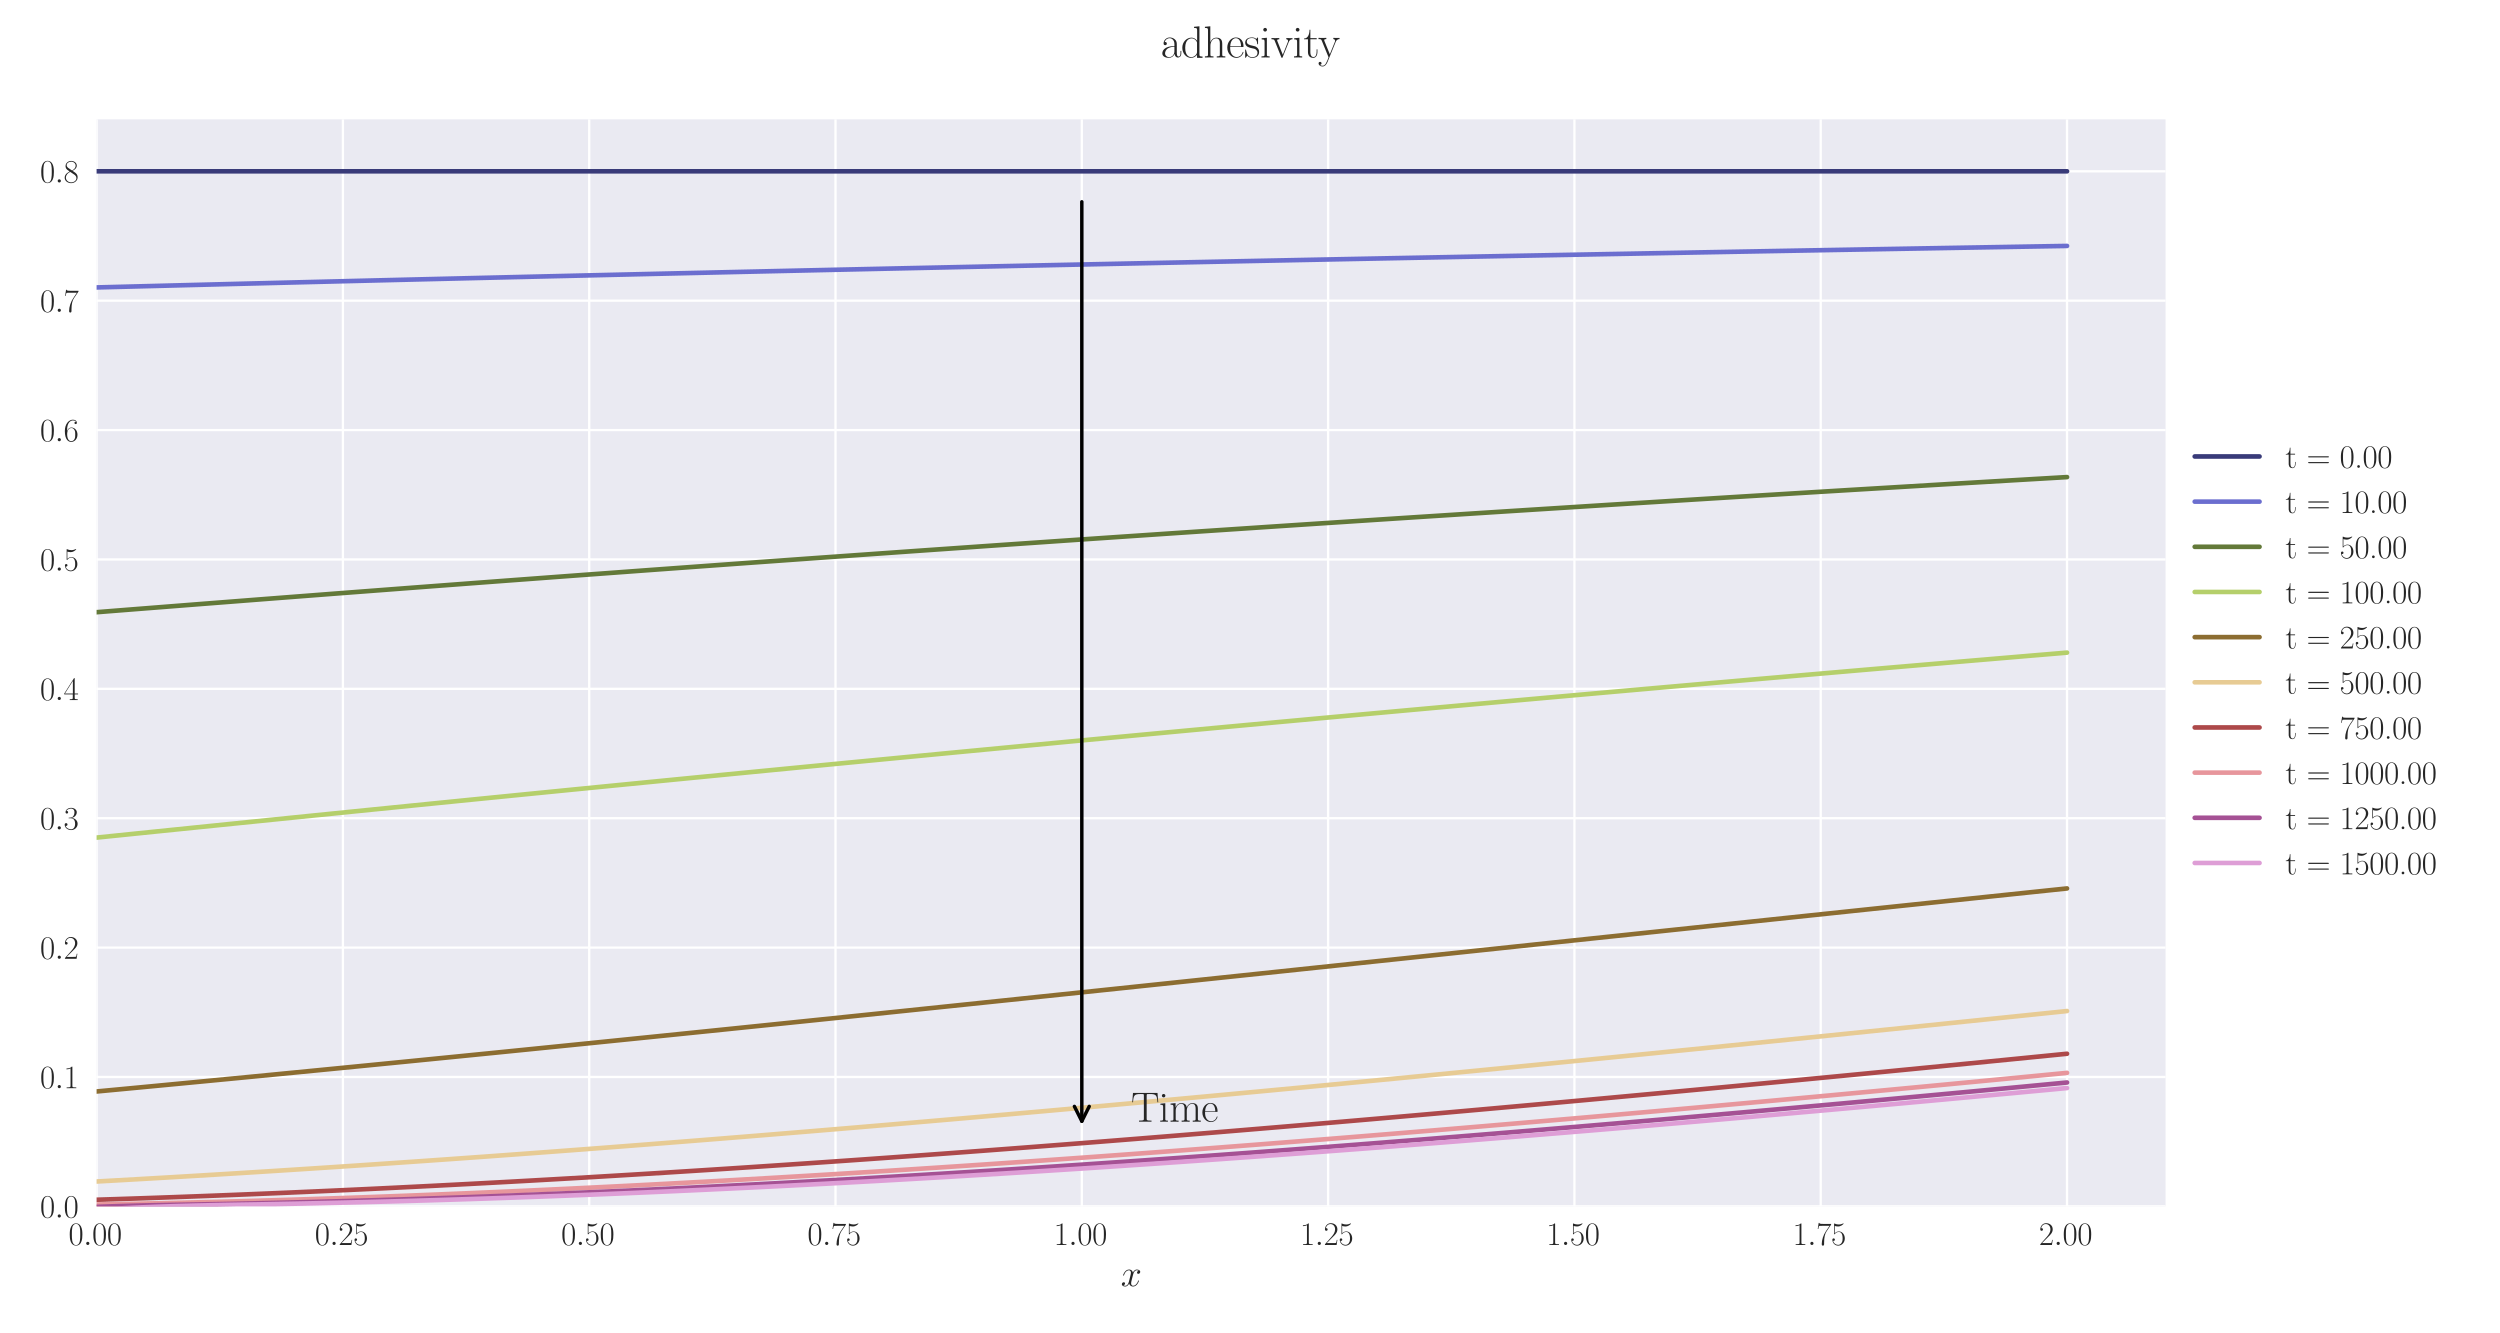 <?xml version="1.0" encoding="utf-8" standalone="no"?>
<!DOCTYPE svg PUBLIC "-//W3C//DTD SVG 1.1//EN"
  "http://www.w3.org/Graphics/SVG/1.1/DTD/svg11.dtd">
<svg xmlns:xlink="http://www.w3.org/1999/xlink" width="1080pt" height="576pt" viewBox="0 0 1080 576" xmlns="http://www.w3.org/2000/svg" version="1.1">
 <defs>
  <style type="text/css">*{stroke-linejoin: round; stroke-linecap: butt}</style>
 </defs>
 <g id="figure_1">
  <g id="patch_1">
   <path d="M 0 576 
L 1080 576 
L 1080 0 
L 0 0 
z
" style="fill: #ffffff"/>
  </g>
  <g id="axes_1">
   <g id="patch_2">
    <path d="M 41.731 521.153 
L 935.518 521.153 
L 935.518 51.564 
L 41.731 51.564 
z
" style="fill: #eaeaf2"/>
   </g>
   <g id="matplotlib.axis_1">
    <g id="xtick_1">
     <g id="line2d_1">
      <path d="M 41.731 521.153 
L 41.731 51.564 
" clip-path="url(#pee7530ca75)" style="fill: none; stroke: #ffffff; stroke-linecap: round"/>
     </g>
     <g id="line2d_2"/>
     <g id="text_1">
      <!-- $\mathdefault{0.00}$ -->
      <g style="fill: #262626" transform="translate(29.591 537.839) scale(0.14 -0.14)">
       <defs>
        <path id="CMR17-30" d="M 2688 2025 
C 2688 2416 2682 3080 2413 3591 
C 2176 4039 1798 4198 1466 4198 
C 1158 4198 768 4058 525 3597 
C 269 3118 243 2524 243 2025 
C 243 1661 250 1106 448 619 
C 723 -39 1216 -128 1466 -128 
C 1760 -128 2208 -7 2470 600 
C 2662 1042 2688 1559 2688 2025 
z
M 1466 -26 
C 1056 -26 813 325 723 812 
C 653 1188 653 1738 653 2096 
C 653 2588 653 2997 736 3387 
C 858 3929 1216 4096 1466 4096 
C 1728 4096 2067 3923 2189 3400 
C 2272 3036 2278 2607 2278 2096 
C 2278 1680 2278 1169 2202 792 
C 2067 95 1690 -26 1466 -26 
z
" transform="scale(0.016)"/>
        <path id="CMMI12-3a" d="M 1178 307 
C 1178 492 1024 619 870 619 
C 685 619 557 466 557 313 
C 557 128 710 0 864 0 
C 1050 0 1178 153 1178 307 
z
" transform="scale(0.016)"/>
       </defs>
       <use xlink:href="#CMR17-30" transform="scale(0.996)"/>
       <use xlink:href="#CMMI12-3a" transform="translate(45.69 0) scale(0.996)"/>
       <use xlink:href="#CMR17-30" transform="translate(72.788 0) scale(0.996)"/>
       <use xlink:href="#CMR17-30" transform="translate(118.478 0) scale(0.996)"/>
      </g>
     </g>
    </g>
    <g id="xtick_2">
     <g id="line2d_3">
      <path d="M 148.134 521.153 
L 148.134 51.564 
" clip-path="url(#pee7530ca75)" style="fill: none; stroke: #ffffff; stroke-linecap: round"/>
     </g>
     <g id="line2d_4"/>
     <g id="text_2">
      <!-- $\mathdefault{0.25}$ -->
      <g style="fill: #262626" transform="translate(135.994 537.839) scale(0.14 -0.14)">
       <defs>
        <path id="CMR17-32" d="M 2669 989 
L 2554 989 
C 2490 536 2438 459 2413 420 
C 2381 369 1920 369 1830 369 
L 602 369 
C 832 619 1280 1072 1824 1597 
C 2214 1967 2669 2402 2669 3035 
C 2669 3790 2067 4224 1395 4224 
C 691 4224 262 3604 262 3030 
C 262 2780 448 2748 525 2748 
C 589 2748 781 2787 781 3010 
C 781 3207 614 3264 525 3264 
C 486 3264 448 3258 422 3245 
C 544 3790 915 4058 1306 4058 
C 1862 4058 2227 3617 2227 3035 
C 2227 2479 1901 2000 1536 1584 
L 262 146 
L 262 0 
L 2515 0 
L 2669 989 
z
" transform="scale(0.016)"/>
        <path id="CMR17-35" d="M 730 3692 
C 794 3666 1056 3584 1325 3584 
C 1920 3584 2246 3911 2432 4100 
C 2432 4157 2432 4192 2394 4192 
C 2387 4192 2374 4192 2323 4163 
C 2099 4058 1837 3973 1517 3973 
C 1325 3973 1037 3999 723 4139 
C 653 4171 640 4171 634 4171 
C 602 4171 595 4164 595 4037 
L 595 2203 
C 595 2089 595 2057 659 2057 
C 691 2057 704 2070 736 2114 
C 941 2401 1222 2522 1542 2522 
C 1766 2522 2246 2382 2246 1289 
C 2246 1085 2246 715 2054 421 
C 1894 159 1645 25 1370 25 
C 947 25 518 320 403 814 
C 429 807 480 795 506 795 
C 589 795 749 840 749 1038 
C 749 1210 627 1280 506 1280 
C 358 1280 262 1190 262 1011 
C 262 454 704 -128 1382 -128 
C 2042 -128 2669 440 2669 1264 
C 2669 2030 2170 2624 1549 2624 
C 1222 2624 947 2503 730 2274 
L 730 3692 
z
" transform="scale(0.016)"/>
       </defs>
       <use xlink:href="#CMR17-30" transform="scale(0.996)"/>
       <use xlink:href="#CMMI12-3a" transform="translate(45.69 0) scale(0.996)"/>
       <use xlink:href="#CMR17-32" transform="translate(72.788 0) scale(0.996)"/>
       <use xlink:href="#CMR17-35" transform="translate(118.478 0) scale(0.996)"/>
      </g>
     </g>
    </g>
    <g id="xtick_3">
     <g id="line2d_5">
      <path d="M 254.537 521.153 
L 254.537 51.564 
" clip-path="url(#pee7530ca75)" style="fill: none; stroke: #ffffff; stroke-linecap: round"/>
     </g>
     <g id="line2d_6"/>
     <g id="text_3">
      <!-- $\mathdefault{0.50}$ -->
      <g style="fill: #262626" transform="translate(242.397 537.839) scale(0.14 -0.14)">
       <use xlink:href="#CMR17-30" transform="scale(0.996)"/>
       <use xlink:href="#CMMI12-3a" transform="translate(45.69 0) scale(0.996)"/>
       <use xlink:href="#CMR17-35" transform="translate(72.788 0) scale(0.996)"/>
       <use xlink:href="#CMR17-30" transform="translate(118.478 0) scale(0.996)"/>
      </g>
     </g>
    </g>
    <g id="xtick_4">
     <g id="line2d_7">
      <path d="M 360.94 521.153 
L 360.94 51.564 
" clip-path="url(#pee7530ca75)" style="fill: none; stroke: #ffffff; stroke-linecap: round"/>
     </g>
     <g id="line2d_8"/>
     <g id="text_4">
      <!-- $\mathdefault{0.75}$ -->
      <g style="fill: #262626" transform="translate(348.801 537.839) scale(0.14 -0.14)">
       <defs>
        <path id="CMR17-37" d="M 2886 3941 
L 2886 4081 
L 1382 4081 
C 634 4081 621 4165 595 4288 
L 480 4288 
L 294 3094 
L 410 3094 
C 429 3215 474 3540 550 3661 
C 589 3712 1062 3712 1171 3712 
L 2579 3712 
L 1869 2661 
C 1395 1954 1069 999 1069 165 
C 1069 89 1069 -128 1299 -128 
C 1530 -128 1530 89 1530 171 
L 1530 465 
C 1530 1508 1709 2196 2003 2636 
L 2886 3941 
z
" transform="scale(0.016)"/>
       </defs>
       <use xlink:href="#CMR17-30" transform="scale(0.996)"/>
       <use xlink:href="#CMMI12-3a" transform="translate(45.69 0) scale(0.996)"/>
       <use xlink:href="#CMR17-37" transform="translate(72.788 0) scale(0.996)"/>
       <use xlink:href="#CMR17-35" transform="translate(118.478 0) scale(0.996)"/>
      </g>
     </g>
    </g>
    <g id="xtick_5">
     <g id="line2d_9">
      <path d="M 467.343 521.153 
L 467.343 51.564 
" clip-path="url(#pee7530ca75)" style="fill: none; stroke: #ffffff; stroke-linecap: round"/>
     </g>
     <g id="line2d_10"/>
     <g id="text_5">
      <!-- $\mathdefault{1.00}$ -->
      <g style="fill: #262626" transform="translate(455.204 537.839) scale(0.14 -0.14)">
       <defs>
        <path id="CMR17-31" d="M 1702 4058 
C 1702 4192 1696 4192 1606 4192 
C 1357 3916 979 3827 621 3827 
C 602 3827 570 3827 563 3808 
C 557 3795 557 3782 557 3648 
C 755 3648 1088 3686 1344 3839 
L 1344 461 
C 1344 236 1331 160 781 160 
L 589 160 
L 589 0 
C 896 0 1216 0 1523 0 
C 1830 0 2150 0 2458 0 
L 2458 160 
L 2266 160 
C 1715 160 1702 230 1702 458 
L 1702 4058 
z
" transform="scale(0.016)"/>
       </defs>
       <use xlink:href="#CMR17-31" transform="scale(0.996)"/>
       <use xlink:href="#CMMI12-3a" transform="translate(45.69 0) scale(0.996)"/>
       <use xlink:href="#CMR17-30" transform="translate(72.788 0) scale(0.996)"/>
       <use xlink:href="#CMR17-30" transform="translate(118.478 0) scale(0.996)"/>
      </g>
     </g>
    </g>
    <g id="xtick_6">
     <g id="line2d_11">
      <path d="M 573.747 521.153 
L 573.747 51.564 
" clip-path="url(#pee7530ca75)" style="fill: none; stroke: #ffffff; stroke-linecap: round"/>
     </g>
     <g id="line2d_12"/>
     <g id="text_6">
      <!-- $\mathdefault{1.25}$ -->
      <g style="fill: #262626" transform="translate(561.607 537.839) scale(0.14 -0.14)">
       <use xlink:href="#CMR17-31" transform="scale(0.996)"/>
       <use xlink:href="#CMMI12-3a" transform="translate(45.69 0) scale(0.996)"/>
       <use xlink:href="#CMR17-32" transform="translate(72.788 0) scale(0.996)"/>
       <use xlink:href="#CMR17-35" transform="translate(118.478 0) scale(0.996)"/>
      </g>
     </g>
    </g>
    <g id="xtick_7">
     <g id="line2d_13">
      <path d="M 680.15 521.153 
L 680.15 51.564 
" clip-path="url(#pee7530ca75)" style="fill: none; stroke: #ffffff; stroke-linecap: round"/>
     </g>
     <g id="line2d_14"/>
     <g id="text_7">
      <!-- $\mathdefault{1.50}$ -->
      <g style="fill: #262626" transform="translate(668.01 537.839) scale(0.14 -0.14)">
       <use xlink:href="#CMR17-31" transform="scale(0.996)"/>
       <use xlink:href="#CMMI12-3a" transform="translate(45.69 0) scale(0.996)"/>
       <use xlink:href="#CMR17-35" transform="translate(72.788 0) scale(0.996)"/>
       <use xlink:href="#CMR17-30" transform="translate(118.478 0) scale(0.996)"/>
      </g>
     </g>
    </g>
    <g id="xtick_8">
     <g id="line2d_15">
      <path d="M 786.553 521.153 
L 786.553 51.564 
" clip-path="url(#pee7530ca75)" style="fill: none; stroke: #ffffff; stroke-linecap: round"/>
     </g>
     <g id="line2d_16"/>
     <g id="text_8">
      <!-- $\mathdefault{1.75}$ -->
      <g style="fill: #262626" transform="translate(774.414 537.839) scale(0.14 -0.14)">
       <use xlink:href="#CMR17-31" transform="scale(0.996)"/>
       <use xlink:href="#CMMI12-3a" transform="translate(45.69 0) scale(0.996)"/>
       <use xlink:href="#CMR17-37" transform="translate(72.788 0) scale(0.996)"/>
       <use xlink:href="#CMR17-35" transform="translate(118.478 0) scale(0.996)"/>
      </g>
     </g>
    </g>
    <g id="xtick_9">
     <g id="line2d_17">
      <path d="M 892.956 521.153 
L 892.956 51.564 
" clip-path="url(#pee7530ca75)" style="fill: none; stroke: #ffffff; stroke-linecap: round"/>
     </g>
     <g id="line2d_18"/>
     <g id="text_9">
      <!-- $\mathdefault{2.00}$ -->
      <g style="fill: #262626" transform="translate(880.817 537.839) scale(0.14 -0.14)">
       <use xlink:href="#CMR17-32" transform="scale(0.996)"/>
       <use xlink:href="#CMMI12-3a" transform="translate(45.69 0) scale(0.996)"/>
       <use xlink:href="#CMR17-30" transform="translate(72.788 0) scale(0.996)"/>
       <use xlink:href="#CMR17-30" transform="translate(118.478 0) scale(0.996)"/>
      </g>
     </g>
    </g>
    <g id="text_10">
     <!-- $x$ -->
     <g style="fill: #262626" transform="translate(484.189 555.621) scale(0.16 -0.16)">
      <defs>
       <path id="CMMI12-78" d="M 3034 2606 
C 2829 2567 2752 2414 2752 2293 
C 2752 2139 2874 2088 2963 2088 
C 3155 2088 3290 2254 3290 2427 
C 3290 2695 2982 2816 2714 2816 
C 2323 2816 2106 2433 2048 2312 
C 1901 2816 1504 2816 1389 2816 
C 736 2816 390 1980 390 1839 
C 390 1814 416 1782 461 1782 
C 512 1782 525 1820 538 1846 
C 755 2555 1184 2689 1370 2689 
C 1658 2689 1715 2420 1715 2267 
C 1715 2127 1677 1980 1600 1673 
L 1382 798 
C 1286 415 1101 64 762 64 
C 730 64 570 64 435 147 
C 666 192 717 383 717 460 
C 717 588 621 664 499 664 
C 346 664 179 530 179 326 
C 179 57 480 -64 755 -64 
C 1062 -64 1280 179 1414 441 
C 1517 64 1837 -64 2074 -64 
C 2726 -64 3072 773 3072 913 
C 3072 945 3046 971 3008 971 
C 2950 971 2944 939 2925 888 
C 2752 326 2381 64 2093 64 
C 1869 64 1747 230 1747 492 
C 1747 632 1773 734 1875 1156 
L 2099 2024 
C 2195 2408 2413 2689 2707 2689 
C 2720 2689 2899 2689 3034 2606 
z
" transform="scale(0.016)"/>
      </defs>
      <use xlink:href="#CMMI12-78" transform="scale(0.996)"/>
     </g>
    </g>
   </g>
   <g id="matplotlib.axis_2">
    <g id="ytick_1">
     <g id="line2d_19">
      <path d="M 41.731 521.153 
L 935.518 521.153 
" clip-path="url(#pee7530ca75)" style="fill: none; stroke: #ffffff; stroke-linecap: round"/>
     </g>
     <g id="line2d_20"/>
     <g id="text_11">
      <!-- $\mathdefault{0.0}$ -->
      <g style="fill: #262626" transform="translate(17.28 525.996) scale(0.14 -0.14)">
       <use xlink:href="#CMR17-30" transform="scale(0.996)"/>
       <use xlink:href="#CMMI12-3a" transform="translate(45.69 0) scale(0.996)"/>
       <use xlink:href="#CMR17-30" transform="translate(72.788 0) scale(0.996)"/>
      </g>
     </g>
    </g>
    <g id="ytick_2">
     <g id="line2d_21">
      <path d="M 41.731 465.258 
L 935.518 465.258 
" clip-path="url(#pee7530ca75)" style="fill: none; stroke: #ffffff; stroke-linecap: round"/>
     </g>
     <g id="line2d_22"/>
     <g id="text_12">
      <!-- $\mathdefault{0.1}$ -->
      <g style="fill: #262626" transform="translate(17.28 470.101) scale(0.14 -0.14)">
       <use xlink:href="#CMR17-30" transform="scale(0.996)"/>
       <use xlink:href="#CMMI12-3a" transform="translate(45.69 0) scale(0.996)"/>
       <use xlink:href="#CMR17-31" transform="translate(72.788 0) scale(0.996)"/>
      </g>
     </g>
    </g>
    <g id="ytick_3">
     <g id="line2d_23">
      <path d="M 41.731 409.364 
L 935.518 409.364 
" clip-path="url(#pee7530ca75)" style="fill: none; stroke: #ffffff; stroke-linecap: round"/>
     </g>
     <g id="line2d_24"/>
     <g id="text_13">
      <!-- $\mathdefault{0.2}$ -->
      <g style="fill: #262626" transform="translate(17.28 414.207) scale(0.14 -0.14)">
       <use xlink:href="#CMR17-30" transform="scale(0.996)"/>
       <use xlink:href="#CMMI12-3a" transform="translate(45.69 0) scale(0.996)"/>
       <use xlink:href="#CMR17-32" transform="translate(72.788 0) scale(0.996)"/>
      </g>
     </g>
    </g>
    <g id="ytick_4">
     <g id="line2d_25">
      <path d="M 41.731 353.469 
L 935.518 353.469 
" clip-path="url(#pee7530ca75)" style="fill: none; stroke: #ffffff; stroke-linecap: round"/>
     </g>
     <g id="line2d_26"/>
     <g id="text_14">
      <!-- $\mathdefault{0.3}$ -->
      <g style="fill: #262626" transform="translate(17.28 358.312) scale(0.14 -0.14)">
       <defs>
        <path id="CMR17-33" d="M 1414 2157 
C 1984 2157 2234 1662 2234 1090 
C 2234 320 1824 25 1453 25 
C 1114 25 563 194 390 693 
C 422 680 454 680 486 680 
C 640 680 755 782 755 948 
C 755 1133 614 1216 486 1216 
C 378 1216 211 1165 211 926 
C 211 335 787 -128 1466 -128 
C 2176 -128 2720 430 2720 1085 
C 2720 1707 2208 2157 1600 2227 
C 2086 2328 2554 2756 2554 3329 
C 2554 3820 2048 4179 1472 4179 
C 890 4179 378 3829 378 3329 
C 378 3110 544 3072 627 3072 
C 762 3072 877 3155 877 3321 
C 877 3486 762 3569 627 3569 
C 602 3569 570 3569 544 3557 
C 730 3959 1235 4032 1459 4032 
C 1683 4032 2106 3925 2106 3320 
C 2106 3143 2080 2828 1862 2550 
C 1670 2304 1453 2304 1242 2284 
C 1210 2284 1062 2269 1037 2269 
C 992 2263 966 2257 966 2208 
C 966 2163 973 2157 1101 2157 
L 1414 2157 
z
" transform="scale(0.016)"/>
       </defs>
       <use xlink:href="#CMR17-30" transform="scale(0.996)"/>
       <use xlink:href="#CMMI12-3a" transform="translate(45.69 0) scale(0.996)"/>
       <use xlink:href="#CMR17-33" transform="translate(72.788 0) scale(0.996)"/>
      </g>
     </g>
    </g>
    <g id="ytick_5">
     <g id="line2d_27">
      <path d="M 41.731 297.575 
L 935.518 297.575 
" clip-path="url(#pee7530ca75)" style="fill: none; stroke: #ffffff; stroke-linecap: round"/>
     </g>
     <g id="line2d_28"/>
     <g id="text_15">
      <!-- $\mathdefault{0.4}$ -->
      <g style="fill: #262626" transform="translate(17.28 302.418) scale(0.14 -0.14)">
       <defs>
        <path id="CMR17-34" d="M 2150 4122 
C 2150 4256 2144 4256 2029 4256 
L 128 1254 
L 128 1088 
L 1779 1088 
L 1779 457 
C 1779 224 1766 160 1318 160 
L 1197 160 
L 1197 0 
C 1402 0 1747 0 1965 0 
C 2182 0 2528 0 2733 0 
L 2733 160 
L 2611 160 
C 2163 160 2150 224 2150 457 
L 2150 1088 
L 2803 1088 
L 2803 1254 
L 2150 1254 
L 2150 4122 
z
M 1798 3703 
L 1798 1254 
L 256 1254 
L 1798 3703 
z
" transform="scale(0.016)"/>
       </defs>
       <use xlink:href="#CMR17-30" transform="scale(0.996)"/>
       <use xlink:href="#CMMI12-3a" transform="translate(45.69 0) scale(0.996)"/>
       <use xlink:href="#CMR17-34" transform="translate(72.788 0) scale(0.996)"/>
      </g>
     </g>
    </g>
    <g id="ytick_6">
     <g id="line2d_29">
      <path d="M 41.731 241.68 
L 935.518 241.68 
" clip-path="url(#pee7530ca75)" style="fill: none; stroke: #ffffff; stroke-linecap: round"/>
     </g>
     <g id="line2d_30"/>
     <g id="text_16">
      <!-- $\mathdefault{0.5}$ -->
      <g style="fill: #262626" transform="translate(17.28 246.523) scale(0.14 -0.14)">
       <use xlink:href="#CMR17-30" transform="scale(0.996)"/>
       <use xlink:href="#CMMI12-3a" transform="translate(45.69 0) scale(0.996)"/>
       <use xlink:href="#CMR17-35" transform="translate(72.788 0) scale(0.996)"/>
      </g>
     </g>
    </g>
    <g id="ytick_7">
     <g id="line2d_31">
      <path d="M 41.731 185.786 
L 935.518 185.786 
" clip-path="url(#pee7530ca75)" style="fill: none; stroke: #ffffff; stroke-linecap: round"/>
     </g>
     <g id="line2d_32"/>
     <g id="text_17">
      <!-- $\mathdefault{0.6}$ -->
      <g style="fill: #262626" transform="translate(17.28 190.629) scale(0.14 -0.14)">
       <defs>
        <path id="CMR17-36" d="M 678 2176 
C 678 3690 1395 4032 1811 4032 
C 1946 4032 2272 4009 2400 3776 
C 2298 3776 2106 3776 2106 3553 
C 2106 3381 2246 3323 2336 3323 
C 2394 3323 2566 3348 2566 3560 
C 2566 3954 2246 4179 1805 4179 
C 1043 4179 243 3390 243 1984 
C 243 253 966 -128 1478 -128 
C 2099 -128 2688 427 2688 1283 
C 2688 2081 2170 2662 1517 2662 
C 1126 2662 838 2407 678 1960 
L 678 2176 
z
M 1478 25 
C 691 25 691 1200 691 1436 
C 691 1896 909 2560 1504 2560 
C 1613 2560 1926 2560 2138 2120 
C 2253 1870 2253 1609 2253 1289 
C 2253 944 2253 690 2118 434 
C 1978 171 1773 25 1478 25 
z
" transform="scale(0.016)"/>
       </defs>
       <use xlink:href="#CMR17-30" transform="scale(0.996)"/>
       <use xlink:href="#CMMI12-3a" transform="translate(45.69 0) scale(0.996)"/>
       <use xlink:href="#CMR17-36" transform="translate(72.788 0) scale(0.996)"/>
      </g>
     </g>
    </g>
    <g id="ytick_8">
     <g id="line2d_33">
      <path d="M 41.731 129.891 
L 935.518 129.891 
" clip-path="url(#pee7530ca75)" style="fill: none; stroke: #ffffff; stroke-linecap: round"/>
     </g>
     <g id="line2d_34"/>
     <g id="text_18">
      <!-- $\mathdefault{0.7}$ -->
      <g style="fill: #262626" transform="translate(17.28 134.734) scale(0.14 -0.14)">
       <use xlink:href="#CMR17-30" transform="scale(0.996)"/>
       <use xlink:href="#CMMI12-3a" transform="translate(45.69 0) scale(0.996)"/>
       <use xlink:href="#CMR17-37" transform="translate(72.788 0) scale(0.996)"/>
      </g>
     </g>
    </g>
    <g id="ytick_9">
     <g id="line2d_35">
      <path d="M 41.731 73.997 
L 935.518 73.997 
" clip-path="url(#pee7530ca75)" style="fill: none; stroke: #ffffff; stroke-linecap: round"/>
     </g>
     <g id="line2d_36"/>
     <g id="text_19">
      <!-- $\mathdefault{0.8}$ -->
      <g style="fill: #262626" transform="translate(17.28 78.839) scale(0.14 -0.14)">
       <defs>
        <path id="CMR17-38" d="M 1741 2264 
C 2144 2467 2554 2773 2554 3263 
C 2554 3841 1990 4179 1472 4179 
C 890 4179 378 3759 378 3180 
C 378 3021 416 2747 666 2505 
C 730 2442 998 2251 1171 2130 
C 883 1983 211 1634 211 934 
C 211 279 838 -128 1459 -128 
C 2144 -128 2720 362 2720 1010 
C 2720 1590 2330 1857 2074 2029 
L 1741 2264 
z
M 902 2822 
C 851 2854 595 3051 595 3351 
C 595 3739 998 4032 1459 4032 
C 1965 4032 2336 3676 2336 3262 
C 2336 2669 1670 2331 1638 2331 
C 1632 2331 1626 2331 1574 2370 
L 902 2822 
z
M 2080 1519 
C 2176 1449 2483 1240 2483 851 
C 2483 381 2010 25 1472 25 
C 890 25 448 438 448 940 
C 448 1443 838 1862 1280 2060 
L 2080 1519 
z
" transform="scale(0.016)"/>
       </defs>
       <use xlink:href="#CMR17-30" transform="scale(0.996)"/>
       <use xlink:href="#CMMI12-3a" transform="translate(45.69 0) scale(0.996)"/>
       <use xlink:href="#CMR17-38" transform="translate(72.788 0) scale(0.996)"/>
      </g>
     </g>
    </g>
   </g>
   <g id="line2d_37">
    <path d="M 41.731 73.997 
L 50.243 73.997 
L 58.755 73.997 
L 67.267 73.997 
L 75.78 73.997 
L 84.292 73.997 
L 92.804 73.997 
L 101.316 73.997 
L 109.829 73.997 
L 118.341 73.997 
L 126.853 73.997 
L 135.365 73.997 
L 143.878 73.997 
L 152.39 73.997 
L 160.902 73.997 
L 169.414 73.997 
L 177.927 73.997 
L 186.439 73.997 
L 194.951 73.997 
L 203.463 73.997 
L 211.976 73.997 
L 220.488 73.997 
L 229 73.997 
L 237.513 73.997 
L 246.025 73.997 
L 254.537 73.997 
L 263.049 73.997 
L 271.562 73.997 
L 280.074 73.997 
L 288.586 73.997 
L 297.098 73.997 
L 305.611 73.997 
L 314.123 73.997 
L 322.635 73.997 
L 331.147 73.997 
L 339.66 73.997 
L 348.172 73.997 
L 356.684 73.997 
L 365.196 73.997 
L 373.709 73.997 
L 382.221 73.997 
L 390.733 73.997 
L 399.245 73.997 
L 407.758 73.997 
L 416.27 73.997 
L 424.782 73.997 
L 433.294 73.997 
L 441.807 73.997 
L 450.319 73.997 
L 458.831 73.997 
L 467.343 73.997 
L 475.856 73.997 
L 484.368 73.997 
L 492.88 73.997 
L 501.393 73.997 
L 509.905 73.997 
L 518.417 73.997 
L 526.929 73.997 
L 535.442 73.997 
L 543.954 73.997 
L 552.466 73.997 
L 560.978 73.997 
L 569.491 73.997 
L 578.003 73.997 
L 586.515 73.997 
L 595.027 73.997 
L 603.54 73.997 
L 612.052 73.997 
L 620.564 73.997 
L 629.076 73.997 
L 637.589 73.997 
L 646.101 73.997 
L 654.613 73.997 
L 663.125 73.997 
L 671.638 73.997 
L 680.15 73.997 
L 688.662 73.997 
L 697.174 73.997 
L 705.687 73.997 
L 714.199 73.997 
L 722.711 73.997 
L 731.223 73.997 
L 739.736 73.997 
L 748.248 73.997 
L 756.76 73.997 
L 765.273 73.997 
L 773.785 73.997 
L 782.297 73.997 
L 790.809 73.997 
L 799.322 73.997 
L 807.834 73.997 
L 816.346 73.997 
L 824.858 73.997 
L 833.371 73.997 
L 841.883 73.997 
L 850.395 73.997 
L 858.907 73.997 
L 867.42 73.997 
L 875.932 73.997 
L 884.444 73.997 
L 892.956 73.997 
" clip-path="url(#pee7530ca75)" style="fill: none; stroke: #393b79; stroke-width: 2; stroke-linecap: round"/>
   </g>
   <g id="line2d_38">
    <path d="M 41.731 124.172 
L 50.243 123.955 
L 58.755 123.738 
L 67.267 123.521 
L 75.78 123.303 
L 84.292 123.086 
L 92.804 122.87 
L 101.316 122.655 
L 109.829 122.441 
L 118.341 122.228 
L 126.853 122.016 
L 135.365 121.805 
L 143.878 121.596 
L 152.39 121.387 
L 160.902 121.179 
L 169.414 120.973 
L 177.927 120.767 
L 186.439 120.563 
L 194.951 120.359 
L 203.463 120.157 
L 211.976 119.955 
L 220.488 119.754 
L 229 119.555 
L 237.513 119.356 
L 246.025 119.159 
L 254.537 118.961 
L 263.049 118.762 
L 271.562 118.564 
L 280.074 118.367 
L 288.586 118.171 
L 297.098 117.976 
L 305.611 117.782 
L 314.123 117.589 
L 322.635 117.396 
L 331.147 117.205 
L 339.66 117.015 
L 348.172 116.825 
L 356.684 116.637 
L 365.196 116.449 
L 373.709 116.262 
L 382.221 116.077 
L 390.733 115.892 
L 399.245 115.708 
L 407.758 115.525 
L 416.27 115.343 
L 424.782 115.162 
L 433.294 114.981 
L 441.807 114.802 
L 450.319 114.623 
L 458.831 114.445 
L 467.343 114.267 
L 475.856 114.088 
L 484.368 113.91 
L 492.88 113.733 
L 501.393 113.556 
L 509.905 113.381 
L 518.417 113.206 
L 526.929 113.032 
L 535.442 112.859 
L 543.954 112.687 
L 552.466 112.515 
L 560.978 112.345 
L 569.491 112.175 
L 578.003 112.006 
L 586.515 111.838 
L 595.027 111.671 
L 603.54 111.505 
L 612.052 111.339 
L 620.564 111.174 
L 629.076 111.01 
L 637.589 110.847 
L 646.101 110.685 
L 654.613 110.523 
L 663.125 110.362 
L 671.638 110.202 
L 680.15 110.043 
L 688.662 109.884 
L 697.174 109.727 
L 705.687 109.569 
L 714.199 109.41 
L 722.711 109.252 
L 731.223 109.094 
L 739.736 108.938 
L 748.248 108.782 
L 756.76 108.627 
L 765.273 108.472 
L 773.785 108.319 
L 782.297 108.166 
L 790.809 108.014 
L 799.322 107.862 
L 807.834 107.711 
L 816.346 107.561 
L 824.858 107.412 
L 833.371 107.264 
L 841.883 107.116 
L 850.395 106.969 
L 858.907 106.822 
L 867.42 106.677 
L 875.932 106.532 
L 884.444 106.387 
L 892.956 106.244 
" clip-path="url(#pee7530ca75)" style="fill: none; stroke: #6b6ecf; stroke-width: 2; stroke-linecap: round"/>
   </g>
   <g id="line2d_39">
    <path d="M 41.731 264.475 
L 50.243 263.799 
L 58.755 263.126 
L 67.267 262.459 
L 75.78 261.788 
L 84.292 261.12 
L 92.804 260.457 
L 101.316 259.795 
L 109.829 259.131 
L 118.341 258.472 
L 126.853 257.817 
L 135.365 257.161 
L 143.878 256.505 
L 152.39 255.854 
L 160.902 255.207 
L 169.414 254.557 
L 177.927 253.909 
L 186.439 253.266 
L 194.951 252.627 
L 203.463 251.984 
L 211.976 251.344 
L 220.488 250.708 
L 229 250.076 
L 237.513 249.44 
L 246.025 248.808 
L 254.537 248.179 
L 263.049 247.555 
L 271.562 246.927 
L 280.074 246.301 
L 288.586 245.68 
L 297.098 245.062 
L 305.611 244.443 
L 314.123 243.825 
L 322.635 243.21 
L 331.147 242.6 
L 339.66 241.99 
L 348.172 241.378 
L 356.684 240.77 
L 365.196 240.166 
L 373.709 239.566 
L 382.221 238.961 
L 390.733 238.36 
L 399.245 237.762 
L 407.758 237.168 
L 416.27 236.574 
L 424.782 235.979 
L 433.294 235.387 
L 441.807 234.8 
L 450.319 234.215 
L 458.831 233.628 
L 467.343 233.043 
L 475.856 232.461 
L 484.368 231.882 
L 492.88 231.307 
L 501.393 230.728 
L 509.905 230.152 
L 518.417 229.579 
L 526.929 229.01 
L 535.442 228.444 
L 543.954 227.873 
L 552.466 227.306 
L 560.978 226.742 
L 569.491 226.181 
L 578.003 225.624 
L 586.515 225.063 
L 595.027 224.505 
L 603.54 223.949 
L 612.052 223.397 
L 620.564 222.848 
L 629.076 222.298 
L 637.589 221.748 
L 646.101 221.2 
L 654.613 220.656 
L 663.125 220.116 
L 671.638 219.577 
L 680.15 219.035 
L 688.662 218.495 
L 697.174 217.959 
L 705.687 217.426 
L 714.199 216.897 
L 722.711 216.366 
L 731.223 215.834 
L 739.736 215.306 
L 748.248 214.78 
L 756.76 214.258 
L 765.273 213.739 
L 773.785 213.218 
L 782.297 212.697 
L 790.809 212.179 
L 799.322 211.663 
L 807.834 211.151 
L 816.346 210.642 
L 824.858 210.131 
L 833.371 209.62 
L 841.883 209.112 
L 850.395 208.606 
L 858.907 208.104 
L 867.42 207.604 
L 875.932 207.105 
L 884.444 206.604 
L 892.956 206.105 
" clip-path="url(#pee7530ca75)" style="fill: none; stroke: #637939; stroke-width: 2; stroke-linecap: round"/>
   </g>
   <g id="line2d_40">
    <path d="M 41.731 361.844 
L 50.243 360.972 
L 58.755 360.099 
L 67.267 359.228 
L 75.78 358.359 
L 84.292 357.492 
L 92.804 356.624 
L 101.316 355.758 
L 109.829 354.894 
L 118.341 354.03 
L 126.853 353.168 
L 135.365 352.308 
L 143.878 351.449 
L 152.39 350.59 
L 160.902 349.733 
L 169.414 348.878 
L 177.927 348.023 
L 186.439 347.171 
L 194.951 346.32 
L 203.463 345.469 
L 211.976 344.622 
L 220.488 343.774 
L 229 342.927 
L 237.513 342.085 
L 246.025 341.24 
L 254.537 340.399 
L 263.049 339.559 
L 271.562 338.72 
L 280.074 337.885 
L 288.586 337.047 
L 297.098 336.213 
L 305.611 335.38 
L 314.123 334.549 
L 322.635 333.72 
L 331.147 332.891 
L 339.66 332.066 
L 348.172 331.239 
L 356.684 330.417 
L 365.196 329.594 
L 373.709 328.774 
L 382.221 327.955 
L 390.733 327.138 
L 399.245 326.323 
L 407.758 325.508 
L 416.27 324.696 
L 424.782 323.885 
L 433.294 323.076 
L 441.807 322.268 
L 450.319 321.463 
L 458.831 320.658 
L 467.343 319.856 
L 475.856 319.054 
L 484.368 318.256 
L 492.88 317.457 
L 501.393 316.662 
L 509.905 315.867 
L 518.417 315.075 
L 526.929 314.284 
L 535.442 313.494 
L 543.954 312.708 
L 552.466 311.921 
L 560.978 311.139 
L 569.491 310.354 
L 578.003 309.575 
L 586.515 308.794 
L 595.027 308.018 
L 603.54 307.242 
L 612.052 306.468 
L 620.564 305.698 
L 629.076 304.925 
L 637.589 304.159 
L 646.101 303.39 
L 654.613 302.626 
L 663.125 301.863 
L 671.638 301.101 
L 680.15 300.343 
L 688.662 299.583 
L 697.174 298.828 
L 705.687 298.073 
L 714.199 297.32 
L 722.711 296.572 
L 731.223 295.82 
L 739.736 295.073 
L 748.248 294.328 
L 756.76 293.583 
L 765.273 292.844 
L 773.785 292.102 
L 782.297 291.364 
L 790.809 290.63 
L 799.322 289.892 
L 807.834 289.16 
L 816.346 288.43 
L 824.858 287.699 
L 833.371 286.973 
L 841.883 286.247 
L 850.395 285.522 
L 858.907 284.803 
L 867.42 284.081 
L 875.932 283.362 
L 884.444 282.648 
L 892.956 281.932 
" clip-path="url(#pee7530ca75)" style="fill: none; stroke: #b5cf6b; stroke-width: 2; stroke-linecap: round"/>
   </g>
   <g id="line2d_41">
    <path d="M 41.731 471.521 
L 50.243 470.72 
L 58.755 469.916 
L 67.267 469.108 
L 75.78 468.297 
L 84.292 467.484 
L 92.804 466.667 
L 101.316 465.848 
L 109.829 465.026 
L 118.341 464.201 
L 126.853 463.373 
L 135.365 462.543 
L 143.878 461.711 
L 152.39 460.875 
L 160.902 460.037 
L 169.414 459.197 
L 177.927 458.355 
L 186.439 457.51 
L 194.951 456.663 
L 203.463 455.814 
L 211.976 454.963 
L 220.488 454.11 
L 229 453.254 
L 237.513 452.397 
L 246.025 451.538 
L 254.537 450.677 
L 263.049 449.814 
L 271.562 448.949 
L 280.074 448.083 
L 288.586 447.215 
L 297.098 446.345 
L 305.611 445.474 
L 314.123 444.602 
L 322.635 443.727 
L 331.147 442.852 
L 339.66 441.975 
L 348.172 441.097 
L 356.684 440.217 
L 365.196 439.336 
L 373.709 438.454 
L 382.221 437.571 
L 390.733 436.686 
L 399.245 435.801 
L 407.758 434.914 
L 416.27 434.027 
L 424.782 433.138 
L 433.294 432.249 
L 441.807 431.359 
L 450.319 430.468 
L 458.831 429.576 
L 467.343 428.683 
L 475.856 427.79 
L 484.368 426.896 
L 492.88 426.001 
L 501.393 425.106 
L 509.905 424.21 
L 518.417 423.313 
L 526.929 422.416 
L 535.442 421.519 
L 543.954 420.621 
L 552.466 419.723 
L 560.978 418.824 
L 569.491 417.925 
L 578.003 417.026 
L 586.515 416.126 
L 595.027 415.226 
L 603.54 414.326 
L 612.052 413.426 
L 620.564 412.526 
L 629.076 411.626 
L 637.589 410.725 
L 646.101 409.824 
L 654.613 408.924 
L 663.125 408.023 
L 671.638 407.123 
L 680.15 406.223 
L 688.662 405.322 
L 697.174 404.421 
L 705.687 403.521 
L 714.199 402.622 
L 722.711 401.722 
L 731.223 400.822 
L 739.736 399.922 
L 748.248 399.024 
L 756.76 398.125 
L 765.273 397.227 
L 773.785 396.329 
L 782.297 395.431 
L 790.809 394.534 
L 799.322 393.637 
L 807.834 392.741 
L 816.346 391.845 
L 824.858 390.949 
L 833.371 390.055 
L 841.883 389.16 
L 850.395 388.267 
L 858.907 387.374 
L 867.42 386.481 
L 875.932 385.589 
L 884.444 384.698 
L 892.956 383.807 
" clip-path="url(#pee7530ca75)" style="fill: none; stroke: #8c6d31; stroke-width: 2; stroke-linecap: round"/>
   </g>
   <g id="line2d_42">
    <path d="M 41.731 510.412 
L 50.243 509.938 
L 58.755 509.455 
L 67.267 508.965 
L 75.78 508.466 
L 84.292 507.959 
L 92.804 507.445 
L 101.316 506.923 
L 109.829 506.393 
L 118.341 505.856 
L 126.853 505.311 
L 135.365 504.759 
L 143.878 504.2 
L 152.39 503.634 
L 160.902 503.06 
L 169.414 502.48 
L 177.927 501.893 
L 186.439 501.3 
L 194.951 500.7 
L 203.463 500.093 
L 211.976 499.48 
L 220.488 498.861 
L 229 498.235 
L 237.513 497.603 
L 246.025 496.966 
L 254.537 496.322 
L 263.049 495.673 
L 271.562 495.018 
L 280.074 494.357 
L 288.586 493.69 
L 297.098 493.018 
L 305.611 492.341 
L 314.123 491.659 
L 322.635 490.971 
L 331.147 490.278 
L 339.66 489.58 
L 348.172 488.877 
L 356.684 488.169 
L 365.196 487.457 
L 373.709 486.739 
L 382.221 486.017 
L 390.733 485.291 
L 399.245 484.56 
L 407.758 483.824 
L 416.27 483.085 
L 424.782 482.34 
L 433.294 481.592 
L 441.807 480.84 
L 450.319 480.084 
L 458.831 479.323 
L 467.343 478.559 
L 475.856 477.791 
L 484.368 477.019 
L 492.88 476.243 
L 501.393 475.464 
L 509.905 474.682 
L 518.417 473.896 
L 526.929 473.106 
L 535.442 472.313 
L 543.954 471.517 
L 552.466 470.717 
L 560.978 469.915 
L 569.491 469.109 
L 578.003 468.3 
L 586.515 467.489 
L 595.027 466.674 
L 603.54 465.857 
L 612.052 465.037 
L 620.564 464.214 
L 629.076 463.388 
L 637.589 462.56 
L 646.101 461.729 
L 654.613 460.896 
L 663.125 460.06 
L 671.638 459.222 
L 680.15 458.382 
L 688.662 457.539 
L 697.174 456.694 
L 705.687 455.847 
L 714.199 454.998 
L 722.711 454.147 
L 731.223 453.294 
L 739.736 452.438 
L 748.248 451.581 
L 756.76 450.723 
L 765.273 449.862 
L 773.785 448.999 
L 782.297 448.135 
L 790.809 447.27 
L 799.322 446.402 
L 807.834 445.533 
L 816.346 444.662 
L 824.858 443.79 
L 833.371 442.917 
L 841.883 442.042 
L 850.395 441.166 
L 858.907 440.288 
L 867.42 439.41 
L 875.932 438.53 
L 884.444 437.649 
L 892.956 436.766 
" clip-path="url(#pee7530ca75)" style="fill: none; stroke: #e7cb94; stroke-width: 2; stroke-linecap: round"/>
   </g>
   <g id="line2d_43">
    <path d="M 41.731 518.289 
L 50.243 518.019 
L 58.755 517.739 
L 67.267 517.448 
L 75.78 517.146 
L 84.292 516.833 
L 92.804 516.51 
L 101.316 516.177 
L 109.829 515.834 
L 118.341 515.48 
L 126.853 515.117 
L 135.365 514.744 
L 143.878 514.362 
L 152.39 513.97 
L 160.902 513.568 
L 169.414 513.157 
L 177.927 512.737 
L 186.439 512.309 
L 194.951 511.871 
L 203.463 511.424 
L 211.976 510.969 
L 220.488 510.506 
L 229 510.033 
L 237.513 509.553 
L 246.025 509.064 
L 254.537 508.568 
L 263.049 508.063 
L 271.562 507.551 
L 280.074 507.031 
L 288.586 506.503 
L 297.098 505.967 
L 305.611 505.425 
L 314.123 504.875 
L 322.635 504.317 
L 331.147 503.753 
L 339.66 503.182 
L 348.172 502.603 
L 356.684 502.018 
L 365.196 501.427 
L 373.709 500.828 
L 382.221 500.223 
L 390.733 499.612 
L 399.245 498.995 
L 407.758 498.371 
L 416.27 497.741 
L 424.782 497.105 
L 433.294 496.463 
L 441.807 495.815 
L 450.319 495.162 
L 458.831 494.503 
L 467.343 493.838 
L 475.856 493.168 
L 484.368 492.492 
L 492.88 491.812 
L 501.393 491.125 
L 509.905 490.434 
L 518.417 489.738 
L 526.929 489.036 
L 535.442 488.33 
L 543.954 487.619 
L 552.466 486.903 
L 560.978 486.183 
L 569.491 485.458 
L 578.003 484.729 
L 586.515 483.995 
L 595.027 483.256 
L 603.54 482.514 
L 612.052 481.767 
L 620.564 481.016 
L 629.076 480.261 
L 637.589 479.502 
L 646.101 478.74 
L 654.613 477.973 
L 663.125 477.203 
L 671.638 476.429 
L 680.15 475.651 
L 688.662 474.87 
L 697.174 474.085 
L 705.687 473.297 
L 714.199 472.505 
L 722.711 471.71 
L 731.223 470.912 
L 739.736 470.111 
L 748.248 469.306 
L 756.76 468.499 
L 765.273 467.689 
L 773.785 466.876 
L 782.297 466.059 
L 790.809 465.241 
L 799.322 464.419 
L 807.834 463.594 
L 816.346 462.768 
L 824.858 461.938 
L 833.371 461.106 
L 841.883 460.271 
L 850.395 459.435 
L 858.907 458.595 
L 867.42 457.754 
L 875.932 456.91 
L 884.444 456.064 
L 892.956 455.217 
" clip-path="url(#pee7530ca75)" style="fill: none; stroke: #ad494a; stroke-width: 2; stroke-linecap: round"/>
   </g>
   <g id="line2d_44">
    <path d="M 41.731 520.323 
L 50.243 520.169 
L 58.755 520.003 
L 67.267 519.824 
L 75.78 519.633 
L 84.292 519.431 
L 92.804 519.216 
L 101.316 518.99 
L 109.829 518.752 
L 118.341 518.503 
L 126.853 518.243 
L 135.365 517.972 
L 143.878 517.69 
L 152.39 517.397 
L 160.902 517.093 
L 169.414 516.779 
L 177.927 516.454 
L 186.439 516.12 
L 194.951 515.775 
L 203.463 515.42 
L 211.976 515.055 
L 220.488 514.681 
L 229 514.297 
L 237.513 513.903 
L 246.025 513.5 
L 254.537 513.088 
L 263.049 512.667 
L 271.562 512.237 
L 280.074 511.798 
L 288.586 511.35 
L 297.098 510.893 
L 305.611 510.428 
L 314.123 509.955 
L 322.635 509.473 
L 331.147 508.984 
L 339.66 508.486 
L 348.172 507.98 
L 356.684 507.467 
L 365.196 506.945 
L 373.709 506.416 
L 382.221 505.88 
L 390.733 505.336 
L 399.245 504.785 
L 407.758 504.227 
L 416.27 503.662 
L 424.782 503.089 
L 433.294 502.51 
L 441.807 501.924 
L 450.319 501.332 
L 458.831 500.732 
L 467.343 500.127 
L 475.856 499.515 
L 484.368 498.896 
L 492.88 498.272 
L 501.393 497.641 
L 509.905 497.004 
L 518.417 496.362 
L 526.929 495.713 
L 535.442 495.059 
L 543.954 494.4 
L 552.466 493.734 
L 560.978 493.063 
L 569.491 492.387 
L 578.003 491.706 
L 586.515 491.019 
L 595.027 490.327 
L 603.54 489.63 
L 612.052 488.928 
L 620.564 488.222 
L 629.076 487.51 
L 637.589 486.794 
L 646.101 486.073 
L 654.613 485.348 
L 663.125 484.618 
L 671.638 483.883 
L 680.15 483.145 
L 688.662 482.402 
L 697.174 481.655 
L 705.687 480.903 
L 714.199 480.148 
L 722.711 479.389 
L 731.223 478.626 
L 739.736 477.859 
L 748.248 477.088 
L 756.76 476.314 
L 765.273 475.536 
L 773.785 474.754 
L 782.297 473.969 
L 790.809 473.181 
L 799.322 472.389 
L 807.834 471.594 
L 816.346 470.795 
L 824.858 469.994 
L 833.371 469.189 
L 841.883 468.382 
L 850.395 467.571 
L 858.907 466.758 
L 867.42 465.942 
L 875.932 465.122 
L 884.444 464.301 
L 892.956 463.476 
" clip-path="url(#pee7530ca75)" style="fill: none; stroke: #e7969c; stroke-width: 2; stroke-linecap: round"/>
   </g>
   <g id="line2d_45">
    <path d="M 41.731 521.355 
L 50.243 521.066 
L 58.755 520.829 
L 67.267 520.634 
L 75.78 520.475 
L 84.292 520.333 
L 92.804 520.18 
L 101.316 520.014 
L 109.829 519.836 
L 118.341 519.647 
L 126.853 519.445 
L 135.365 519.231 
L 143.878 519.006 
L 152.39 518.769 
L 160.902 518.521 
L 169.414 518.262 
L 177.927 517.991 
L 186.439 517.71 
L 194.951 517.418 
L 203.463 517.115 
L 211.976 516.801 
L 220.488 516.478 
L 229 516.144 
L 237.513 515.8 
L 246.025 515.445 
L 254.537 515.081 
L 263.049 514.708 
L 271.562 514.324 
L 280.074 513.932 
L 288.586 513.529 
L 297.098 513.118 
L 305.611 512.697 
L 314.123 512.268 
L 322.635 511.83 
L 331.147 511.382 
L 339.66 510.927 
L 348.172 510.462 
L 356.684 509.99 
L 365.196 509.509 
L 373.709 509.02 
L 382.221 508.523 
L 390.733 508.018 
L 399.245 507.505 
L 407.758 506.984 
L 416.27 506.456 
L 424.782 505.92 
L 433.294 505.377 
L 441.807 504.827 
L 450.319 504.269 
L 458.831 503.704 
L 467.343 503.132 
L 475.856 502.554 
L 484.368 501.969 
L 492.88 501.377 
L 501.393 500.778 
L 509.905 500.173 
L 518.417 499.561 
L 526.929 498.944 
L 535.442 498.32 
L 543.954 497.689 
L 552.466 497.053 
L 560.978 496.411 
L 569.491 495.763 
L 578.003 495.11 
L 586.515 494.451 
L 595.027 493.786 
L 603.54 493.116 
L 612.052 492.44 
L 620.564 491.759 
L 629.076 491.073 
L 637.589 490.381 
L 646.101 489.685 
L 654.613 488.984 
L 663.125 488.277 
L 671.638 487.566 
L 680.15 486.851 
L 688.662 486.13 
L 697.174 485.405 
L 705.687 484.676 
L 714.199 483.942 
L 722.711 483.204 
L 731.223 482.461 
L 739.736 481.714 
L 748.248 480.963 
L 756.76 480.209 
L 765.273 479.45 
L 773.785 478.687 
L 782.297 477.921 
L 790.809 477.151 
L 799.322 476.376 
L 807.834 475.599 
L 816.346 474.818 
L 824.858 474.033 
L 833.371 473.245 
L 841.883 472.454 
L 850.395 471.659 
L 858.907 470.861 
L 867.42 470.06 
L 875.932 469.256 
L 884.444 468.449 
L 892.956 467.638 
" clip-path="url(#pee7530ca75)" style="fill: none; stroke: #a55194; stroke-width: 2; stroke-linecap: round"/>
   </g>
   <g id="line2d_46">
    <path d="M 41.731 522.645 
L 50.243 522.121 
L 58.755 521.693 
L 67.267 521.343 
L 75.78 521.056 
L 84.292 520.82 
L 92.804 520.627 
L 101.316 520.469 
L 109.829 520.327 
L 118.341 520.174 
L 126.853 520.008 
L 135.365 519.829 
L 143.878 519.639 
L 152.39 519.437 
L 160.902 519.223 
L 169.414 518.997 
L 177.927 518.76 
L 186.439 518.511 
L 194.951 518.252 
L 203.463 517.981 
L 211.976 517.699 
L 220.488 517.406 
L 229 517.103 
L 237.513 516.789 
L 246.025 516.465 
L 254.537 516.131 
L 263.049 515.786 
L 271.562 515.432 
L 280.074 515.068 
L 288.586 514.694 
L 297.098 514.31 
L 305.611 513.917 
L 314.123 513.514 
L 322.635 513.103 
L 331.147 512.682 
L 339.66 512.252 
L 348.172 511.813 
L 356.684 511.366 
L 365.196 510.91 
L 373.709 510.446 
L 382.221 509.973 
L 390.733 509.491 
L 399.245 509.002 
L 407.758 508.505 
L 416.27 507.999 
L 424.782 507.486 
L 433.294 506.965 
L 441.807 506.437 
L 450.319 505.901 
L 458.831 505.358 
L 467.343 504.807 
L 475.856 504.249 
L 484.368 503.684 
L 492.88 503.112 
L 501.393 502.534 
L 509.905 501.948 
L 518.417 501.356 
L 526.929 500.757 
L 535.442 500.152 
L 543.954 499.54 
L 552.466 498.922 
L 560.978 498.298 
L 569.491 497.668 
L 578.003 497.032 
L 586.515 496.389 
L 595.027 495.741 
L 603.54 495.088 
L 612.052 494.428 
L 620.564 493.763 
L 629.076 493.093 
L 637.589 492.417 
L 646.101 491.736 
L 654.613 491.05 
L 663.125 490.358 
L 671.638 489.662 
L 680.15 488.96 
L 688.662 488.254 
L 697.174 487.543 
L 705.687 486.827 
L 714.199 486.107 
L 722.711 485.381 
L 731.223 484.652 
L 739.736 483.918 
L 748.248 483.18 
L 756.76 482.437 
L 765.273 481.69 
L 773.785 480.94 
L 782.297 480.185 
L 790.809 479.426 
L 799.322 478.663 
L 807.834 477.896 
L 816.346 477.126 
L 824.858 476.352 
L 833.371 475.574 
L 841.883 474.793 
L 850.395 474.009 
L 858.907 473.22 
L 867.42 472.429 
L 875.932 471.634 
L 884.444 470.836 
L 892.956 470.035 
" clip-path="url(#pee7530ca75)" style="fill: none; stroke: #de9ed6; stroke-width: 2; stroke-linecap: round"/>
   </g>
   <g id="patch_3">
    <path d="M 41.731 521.153 
L 41.731 51.564 
" style="fill: none"/>
   </g>
   <g id="patch_4">
    <path d="M 935.518 521.153 
L 935.518 51.564 
" style="fill: none"/>
   </g>
   <g id="patch_5">
    <path d="M 41.731 521.153 
L 935.518 521.153 
" style="fill: none"/>
   </g>
   <g id="patch_6">
    <path d="M 41.731 51.564 
L 935.518 51.564 
" style="fill: none"/>
   </g>
   <g id="patch_7">
    <path d="M 467.343 87.176 
Q 467.343 286.609 467.343 484.364 
" style="fill: none; stroke: #000000; stroke-width: 1.5; stroke-linecap: round"/>
    <path d="M 470.543 477.964 
L 467.343 484.364 
L 464.143 477.964 
" style="fill: none; stroke: #000000; stroke-width: 1.5; stroke-linecap: round"/>
   </g>
   <g id="text_20">
    <!-- Time -->
    <g style="fill: #262626" transform="translate(488.624 484.551) scale(0.18 -0.18)">
     <defs>
      <path id="CMR17-54" d="M 3981 4326 
L 288 4326 
L 179 2918 
L 294 2918 
C 378 3976 467 4160 1453 4160 
C 1568 4160 1754 4160 1805 4154 
C 1926 4135 1926 4058 1926 3912 
L 1926 459 
C 1926 230 1907 160 1376 160 
L 1197 160 
L 1197 0 
C 1504 0 1824 0 2138 0 
C 2451 0 2771 0 3078 0 
L 3078 160 
L 2899 160 
C 2368 160 2349 230 2349 459 
L 2349 3912 
C 2349 4052 2349 4129 2464 4154 
C 2515 4160 2701 4160 2816 4160 
C 3795 4160 3891 3976 3974 2918 
L 4090 2918 
L 3981 4326 
z
" transform="scale(0.016)"/>
      <path id="CMR17-69" d="M 992 3909 
C 992 4049 877 4170 730 4170 
C 589 4170 467 4056 467 3909 
C 467 3769 582 3648 730 3648 
C 870 3648 992 3763 992 3909 
z
M 243 2706 
L 243 2541 
C 602 2541 653 2502 653 2197 
L 653 427 
C 653 184 627 153 218 153 
L 218 -13 
C 371 0 646 0 806 0 
C 960 0 1222 0 1370 -13 
L 1370 153 
C 992 153 979 191 979 420 
L 979 2776 
L 243 2706 
z
" transform="scale(0.016)"/>
      <path id="CMR17-6d" d="M 4326 1933 
C 4326 2252 4269 2790 3507 2790 
C 3072 2790 2771 2496 2656 2151 
L 2650 2151 
C 2573 2676 2195 2790 1837 2790 
C 1331 2790 1069 2400 973 2144 
L 966 2144 
L 966 2790 
L 211 2720 
L 211 2554 
C 589 2554 646 2515 646 2208 
L 646 428 
C 646 184 621 153 211 153 
L 211 -13 
C 365 0 646 0 813 0 
C 979 0 1267 0 1421 -13 
L 1421 153 
C 1011 153 986 178 986 428 
L 986 1658 
C 986 2247 1344 2688 1792 2688 
C 2266 2688 2317 2266 2317 1958 
L 2317 428 
C 2317 184 2291 153 1882 153 
L 1882 -13 
C 2035 0 2317 0 2483 0 
C 2650 0 2938 0 3091 -13 
L 3091 153 
C 2682 153 2656 178 2656 428 
L 2656 1658 
C 2656 2247 3014 2688 3462 2688 
C 3936 2688 3987 2266 3987 1958 
L 3987 428 
C 3987 184 3962 153 3552 153 
L 3552 -13 
C 3706 0 3987 0 4154 0 
C 4320 0 4608 0 4762 -13 
L 4762 153 
C 4352 153 4326 178 4326 428 
L 4326 1933 
z
" transform="scale(0.016)"/>
      <path id="CMR17-65" d="M 2438 1472 
C 2464 1498 2464 1511 2464 1576 
C 2464 2238 2118 2816 1389 2816 
C 710 2816 173 2169 173 1383 
C 173 551 781 -64 1459 -64 
C 2176 -64 2458 607 2458 740 
C 2458 784 2419 784 2406 784 
C 2362 784 2355 771 2330 696 
C 2189 265 1837 51 1504 51 
C 1229 51 954 203 781 480 
C 582 803 582 1176 582 1472 
L 2438 1472 
z
M 589 1568 
C 634 2505 1126 2714 1382 2714 
C 1818 2714 2112 2297 2118 1568 
L 589 1568 
z
" transform="scale(0.016)"/>
     </defs>
     <use xlink:href="#CMR17-54" transform="scale(0.996)"/>
     <use xlink:href="#CMR17-69" transform="translate(66.51 0) scale(0.996)"/>
     <use xlink:href="#CMR17-6d" transform="translate(91.381 0) scale(0.996)"/>
     <use xlink:href="#CMR17-65" transform="translate(168.301 0) scale(0.996)"/>
    </g>
   </g>
   <g id="legend_1">
    <g id="line2d_47">
     <path d="M 948.118 197.198 
L 962.118 197.198 
L 976.118 197.198 
" style="fill: none; stroke: #393b79; stroke-width: 2; stroke-linecap: round"/>
    </g>
    <g id="text_21">
     <!-- t = 0.00 -->
     <g style="fill: #262626" transform="translate(987.318 202.098) scale(0.14 -0.14)">
      <defs>
       <path id="CMR17-74" d="M 966 2560 
L 1862 2560 
L 1862 2725 
L 966 2725 
L 966 3904 
L 851 3904 
C 838 3245 614 2668 70 2668 
L 70 2560 
L 627 2560 
L 627 771 
C 627 650 627 -64 1370 -64 
C 1747 -64 1965 306 1965 777 
L 1965 1140 
L 1850 1140 
L 1850 783 
C 1850 344 1677 51 1408 51 
C 1222 51 966 178 966 758 
L 966 2560 
z
" transform="scale(0.016)"/>
       <path id="CMR17-3d" d="M 4115 2017 
C 4211 2017 4307 2017 4307 2125 
C 4307 2240 4198 2240 4090 2240 
L 512 2240 
C 403 2240 294 2240 294 2125 
C 294 2017 390 2017 486 2017 
L 4115 2017 
z
M 4090 896 
C 4198 896 4307 896 4307 1011 
C 4307 1119 4211 1119 4115 1119 
L 486 1119 
C 390 1119 294 1119 294 1011 
C 294 896 403 896 512 896 
L 4090 896 
z
" transform="scale(0.016)"/>
       <path id="CMR17-2e" d="M 1062 261 
C 1062 420 934 522 800 522 
C 672 522 538 420 538 261 
C 538 102 666 0 800 0 
C 928 0 1062 102 1062 261 
z
" transform="scale(0.016)"/>
      </defs>
      <use xlink:href="#CMR17-74" transform="scale(0.996)"/>
      <use xlink:href="#CMR17-3d" transform="translate(65.357 0) scale(0.996)"/>
      <use xlink:href="#CMR17-30" transform="translate(167.147 0) scale(0.996)"/>
      <use xlink:href="#CMR17-2e" transform="translate(212.838 0) scale(0.996)"/>
      <use xlink:href="#CMR17-30" transform="translate(237.709 0) scale(0.996)"/>
      <use xlink:href="#CMR17-30" transform="translate(283.4 0) scale(0.996)"/>
     </g>
    </g>
    <g id="line2d_48">
     <path d="M 948.118 216.71 
L 962.118 216.71 
L 976.118 216.71 
" style="fill: none; stroke: #6b6ecf; stroke-width: 2; stroke-linecap: round"/>
    </g>
    <g id="text_22">
     <!-- t = 10.00 -->
     <g style="fill: #262626" transform="translate(987.318 221.61) scale(0.14 -0.14)">
      <use xlink:href="#CMR17-74" transform="scale(0.996)"/>
      <use xlink:href="#CMR17-3d" transform="translate(65.357 0) scale(0.996)"/>
      <use xlink:href="#CMR17-31" transform="translate(167.147 0) scale(0.996)"/>
      <use xlink:href="#CMR17-30" transform="translate(212.838 0) scale(0.996)"/>
      <use xlink:href="#CMR17-2e" transform="translate(258.528 0) scale(0.996)"/>
      <use xlink:href="#CMR17-30" transform="translate(283.4 0) scale(0.996)"/>
      <use xlink:href="#CMR17-30" transform="translate(329.09 0) scale(0.996)"/>
     </g>
    </g>
    <g id="line2d_49">
     <path d="M 948.118 236.222 
L 962.118 236.222 
L 976.118 236.222 
" style="fill: none; stroke: #637939; stroke-width: 2; stroke-linecap: round"/>
    </g>
    <g id="text_23">
     <!-- t = 50.00 -->
     <g style="fill: #262626" transform="translate(987.318 241.122) scale(0.14 -0.14)">
      <use xlink:href="#CMR17-74" transform="scale(0.996)"/>
      <use xlink:href="#CMR17-3d" transform="translate(65.357 0) scale(0.996)"/>
      <use xlink:href="#CMR17-35" transform="translate(167.147 0) scale(0.996)"/>
      <use xlink:href="#CMR17-30" transform="translate(212.838 0) scale(0.996)"/>
      <use xlink:href="#CMR17-2e" transform="translate(258.528 0) scale(0.996)"/>
      <use xlink:href="#CMR17-30" transform="translate(283.4 0) scale(0.996)"/>
      <use xlink:href="#CMR17-30" transform="translate(329.09 0) scale(0.996)"/>
     </g>
    </g>
    <g id="line2d_50">
     <path d="M 948.118 255.735 
L 962.118 255.735 
L 976.118 255.735 
" style="fill: none; stroke: #b5cf6b; stroke-width: 2; stroke-linecap: round"/>
    </g>
    <g id="text_24">
     <!-- t = 100.00 -->
     <g style="fill: #262626" transform="translate(987.318 260.635) scale(0.14 -0.14)">
      <use xlink:href="#CMR17-74" transform="scale(0.996)"/>
      <use xlink:href="#CMR17-3d" transform="translate(65.357 0) scale(0.996)"/>
      <use xlink:href="#CMR17-31" transform="translate(167.147 0) scale(0.996)"/>
      <use xlink:href="#CMR17-30" transform="translate(212.838 0) scale(0.996)"/>
      <use xlink:href="#CMR17-30" transform="translate(258.528 0) scale(0.996)"/>
      <use xlink:href="#CMR17-2e" transform="translate(304.219 0) scale(0.996)"/>
      <use xlink:href="#CMR17-30" transform="translate(329.09 0) scale(0.996)"/>
      <use xlink:href="#CMR17-30" transform="translate(374.78 0) scale(0.996)"/>
     </g>
    </g>
    <g id="line2d_51">
     <path d="M 948.118 275.247 
L 962.118 275.247 
L 976.118 275.247 
" style="fill: none; stroke: #8c6d31; stroke-width: 2; stroke-linecap: round"/>
    </g>
    <g id="text_25">
     <!-- t = 250.00 -->
     <g style="fill: #262626" transform="translate(987.318 280.147) scale(0.14 -0.14)">
      <use xlink:href="#CMR17-74" transform="scale(0.996)"/>
      <use xlink:href="#CMR17-3d" transform="translate(65.357 0) scale(0.996)"/>
      <use xlink:href="#CMR17-32" transform="translate(167.147 0) scale(0.996)"/>
      <use xlink:href="#CMR17-35" transform="translate(212.838 0) scale(0.996)"/>
      <use xlink:href="#CMR17-30" transform="translate(258.528 0) scale(0.996)"/>
      <use xlink:href="#CMR17-2e" transform="translate(304.219 0) scale(0.996)"/>
      <use xlink:href="#CMR17-30" transform="translate(329.09 0) scale(0.996)"/>
      <use xlink:href="#CMR17-30" transform="translate(374.78 0) scale(0.996)"/>
     </g>
    </g>
    <g id="line2d_52">
     <path d="M 948.118 294.759 
L 962.118 294.759 
L 976.118 294.759 
" style="fill: none; stroke: #e7cb94; stroke-width: 2; stroke-linecap: round"/>
    </g>
    <g id="text_26">
     <!-- t = 500.00 -->
     <g style="fill: #262626" transform="translate(987.318 299.659) scale(0.14 -0.14)">
      <use xlink:href="#CMR17-74" transform="scale(0.996)"/>
      <use xlink:href="#CMR17-3d" transform="translate(65.357 0) scale(0.996)"/>
      <use xlink:href="#CMR17-35" transform="translate(167.147 0) scale(0.996)"/>
      <use xlink:href="#CMR17-30" transform="translate(212.838 0) scale(0.996)"/>
      <use xlink:href="#CMR17-30" transform="translate(258.528 0) scale(0.996)"/>
      <use xlink:href="#CMR17-2e" transform="translate(304.219 0) scale(0.996)"/>
      <use xlink:href="#CMR17-30" transform="translate(329.09 0) scale(0.996)"/>
      <use xlink:href="#CMR17-30" transform="translate(374.78 0) scale(0.996)"/>
     </g>
    </g>
    <g id="line2d_53">
     <path d="M 948.118 314.271 
L 962.118 314.271 
L 976.118 314.271 
" style="fill: none; stroke: #ad494a; stroke-width: 2; stroke-linecap: round"/>
    </g>
    <g id="text_27">
     <!-- t = 750.00 -->
     <g style="fill: #262626" transform="translate(987.318 319.171) scale(0.14 -0.14)">
      <use xlink:href="#CMR17-74" transform="scale(0.996)"/>
      <use xlink:href="#CMR17-3d" transform="translate(65.357 0) scale(0.996)"/>
      <use xlink:href="#CMR17-37" transform="translate(167.147 0) scale(0.996)"/>
      <use xlink:href="#CMR17-35" transform="translate(212.838 0) scale(0.996)"/>
      <use xlink:href="#CMR17-30" transform="translate(258.528 0) scale(0.996)"/>
      <use xlink:href="#CMR17-2e" transform="translate(304.219 0) scale(0.996)"/>
      <use xlink:href="#CMR17-30" transform="translate(329.09 0) scale(0.996)"/>
      <use xlink:href="#CMR17-30" transform="translate(374.78 0) scale(0.996)"/>
     </g>
    </g>
    <g id="line2d_54">
     <path d="M 948.118 333.783 
L 962.118 333.783 
L 976.118 333.783 
" style="fill: none; stroke: #e7969c; stroke-width: 2; stroke-linecap: round"/>
    </g>
    <g id="text_28">
     <!-- t = 1000.00 -->
     <g style="fill: #262626" transform="translate(987.318 338.683) scale(0.14 -0.14)">
      <use xlink:href="#CMR17-74" transform="scale(0.996)"/>
      <use xlink:href="#CMR17-3d" transform="translate(65.357 0) scale(0.996)"/>
      <use xlink:href="#CMR17-31" transform="translate(167.147 0) scale(0.996)"/>
      <use xlink:href="#CMR17-30" transform="translate(212.838 0) scale(0.996)"/>
      <use xlink:href="#CMR17-30" transform="translate(258.528 0) scale(0.996)"/>
      <use xlink:href="#CMR17-30" transform="translate(304.219 0) scale(0.996)"/>
      <use xlink:href="#CMR17-2e" transform="translate(349.909 0) scale(0.996)"/>
      <use xlink:href="#CMR17-30" transform="translate(374.78 0) scale(0.996)"/>
      <use xlink:href="#CMR17-30" transform="translate(420.471 0) scale(0.996)"/>
     </g>
    </g>
    <g id="line2d_55">
     <path d="M 948.118 353.295 
L 962.118 353.295 
L 976.118 353.295 
" style="fill: none; stroke: #a55194; stroke-width: 2; stroke-linecap: round"/>
    </g>
    <g id="text_29">
     <!-- t = 1250.00 -->
     <g style="fill: #262626" transform="translate(987.318 358.195) scale(0.14 -0.14)">
      <use xlink:href="#CMR17-74" transform="scale(0.996)"/>
      <use xlink:href="#CMR17-3d" transform="translate(65.357 0) scale(0.996)"/>
      <use xlink:href="#CMR17-31" transform="translate(167.147 0) scale(0.996)"/>
      <use xlink:href="#CMR17-32" transform="translate(212.838 0) scale(0.996)"/>
      <use xlink:href="#CMR17-35" transform="translate(258.528 0) scale(0.996)"/>
      <use xlink:href="#CMR17-30" transform="translate(304.219 0) scale(0.996)"/>
      <use xlink:href="#CMR17-2e" transform="translate(349.909 0) scale(0.996)"/>
      <use xlink:href="#CMR17-30" transform="translate(374.78 0) scale(0.996)"/>
      <use xlink:href="#CMR17-30" transform="translate(420.471 0) scale(0.996)"/>
     </g>
    </g>
    <g id="line2d_56">
     <path d="M 948.118 372.807 
L 962.118 372.807 
L 976.118 372.807 
" style="fill: none; stroke: #de9ed6; stroke-width: 2; stroke-linecap: round"/>
    </g>
    <g id="text_30">
     <!-- t = 1500.00 -->
     <g style="fill: #262626" transform="translate(987.318 377.707) scale(0.14 -0.14)">
      <use xlink:href="#CMR17-74" transform="scale(0.996)"/>
      <use xlink:href="#CMR17-3d" transform="translate(65.357 0) scale(0.996)"/>
      <use xlink:href="#CMR17-31" transform="translate(167.147 0) scale(0.996)"/>
      <use xlink:href="#CMR17-35" transform="translate(212.838 0) scale(0.996)"/>
      <use xlink:href="#CMR17-30" transform="translate(258.528 0) scale(0.996)"/>
      <use xlink:href="#CMR17-30" transform="translate(304.219 0) scale(0.996)"/>
      <use xlink:href="#CMR17-2e" transform="translate(349.909 0) scale(0.996)"/>
      <use xlink:href="#CMR17-30" transform="translate(374.78 0) scale(0.996)"/>
      <use xlink:href="#CMR17-30" transform="translate(420.471 0) scale(0.996)"/>
     </g>
    </g>
   </g>
  </g>
  <g id="text_31">
   <!-- adhesivity -->
   <g style="fill: #262626" transform="translate(501.334 24.804) scale(0.192 -0.192)">
    <defs>
     <path id="CMR17-61" d="M 2304 1653 
C 2304 2072 2304 2294 2035 2543 
C 1798 2752 1523 2816 1306 2816 
C 800 2816 435 2407 435 1971 
C 435 1728 627 1728 666 1728 
C 749 1728 896 1778 896 1954 
C 896 2112 774 2181 666 2181 
C 640 2181 608 2174 589 2168 
C 723 2592 1069 2714 1293 2714 
C 1613 2714 1965 2429 1965 1885 
L 1965 1600 
C 1587 1600 1133 1549 774 1357 
C 371 1133 256 813 256 570 
C 256 77 832 -64 1171 -64 
C 1523 -64 1850 139 1990 511 
C 2003 233 2182 -18 2464 -18 
C 2598 -18 2938 70 2938 567 
L 2938 920 
L 2822 920 
L 2822 562 
C 2822 178 2650 128 2566 128 
C 2304 128 2304 458 2304 738 
L 2304 1653 
z
M 1965 870 
C 1965 317 1568 38 1216 38 
C 896 38 646 275 646 570 
C 646 761 730 1100 1101 1305 
C 1408 1478 1760 1504 1965 1504 
L 1965 870 
z
" transform="scale(0.016)"/>
     <path id="CMR17-64" d="M 1869 4326 
L 1869 4160 
C 2246 4160 2304 4122 2304 3820 
L 2304 2345 
C 2278 2377 2016 2790 1498 2790 
C 845 2790 211 2208 211 1364 
C 211 525 806 -64 1434 -64 
C 1978 -64 2259 337 2291 380 
L 2291 -63 
L 3066 -63 
L 3066 128 
C 2688 128 2630 166 2630 473 
L 2630 4396 
L 1869 4326 
z
M 2291 755 
C 2291 563 2176 390 2029 262 
C 1811 70 1594 38 1472 38 
C 1286 38 621 134 621 1356 
C 621 2612 1363 2688 1530 2688 
C 1824 2688 2061 2522 2208 2291 
C 2291 2157 2291 2138 2291 2023 
L 2291 755 
z
" transform="scale(0.016)"/>
     <path id="CMR17-68" d="M 2656 1933 
C 2656 2259 2592 2790 1837 2790 
C 1312 2790 1056 2368 979 2157 
L 973 2157 
L 973 4396 
L 211 4326 
L 211 4160 
C 589 4160 646 4122 646 3817 
L 646 426 
C 646 184 621 153 211 153 
L 211 -13 
C 365 0 646 0 813 0 
C 979 0 1267 0 1421 -13 
L 1421 153 
C 1011 153 986 178 986 428 
L 986 1658 
C 986 2247 1344 2688 1792 2688 
C 2266 2688 2317 2266 2317 1958 
L 2317 428 
C 2317 184 2291 153 1882 153 
L 1882 -13 
C 2035 0 2317 0 2483 0 
C 2650 0 2938 0 3091 -13 
L 3091 153 
C 2682 153 2656 178 2656 428 
L 2656 1933 
z
" transform="scale(0.016)"/>
     <path id="CMR17-73" d="M 1978 2697 
C 1978 2813 1971 2819 1933 2819 
C 1907 2819 1901 2813 1824 2717 
C 1805 2691 1747 2626 1728 2601 
C 1523 2819 1235 2819 1126 2819 
C 416 2819 160 2447 160 2076 
C 160 1498 813 1365 998 1325 
C 1402 1243 1542 1217 1677 1101 
C 1760 1025 1901 884 1901 654 
C 1901 384 1747 38 1158 38 
C 602 38 403 460 288 1021 
C 269 1110 269 1117 218 1117 
C 166 1117 160 1110 160 983 
L 160 63 
C 160 -51 166 -58 205 -58 
C 237 -58 243 -51 275 0 
C 314 57 410 211 448 276 
C 576 103 800 -64 1158 -64 
C 1792 -64 2131 283 2131 784 
C 2131 1112 1958 1285 1875 1362 
C 1683 1561 1459 1606 1190 1657 
C 838 1735 390 1825 390 2217 
C 390 2383 480 2737 1126 2737 
C 1811 2737 1850 2094 1862 1888 
C 1869 1856 1901 1849 1920 1849 
C 1978 1849 1978 1869 1978 1978 
L 1978 2697 
z
" transform="scale(0.016)"/>
     <path id="CMR17-76" d="M 2502 2163 
C 2560 2304 2662 2560 3034 2560 
L 3034 2726 
C 2912 2726 2752 2726 2630 2726 
C 2496 2726 2285 2726 2157 2732 
L 2157 2566 
C 2317 2553 2406 2477 2406 2311 
C 2406 2253 2406 2240 2368 2151 
L 1664 377 
L 902 2286 
C 864 2369 864 2381 864 2407 
C 864 2560 1075 2560 1171 2560 
L 1171 2732 
C 1018 2726 736 2726 576 2726 
C 403 2726 205 2726 64 2732 
L 64 2560 
C 307 2560 442 2560 518 2362 
L 1446 44 
C 1485 -51 1491 -64 1549 -64 
C 1606 -64 1613 -51 1651 44 
L 2502 2163 
z
" transform="scale(0.016)"/>
     <path id="CMR17-79" d="M 2496 2197 
C 2656 2586 2944 2586 3034 2586 
L 3034 2752 
C 2912 2752 2752 2752 2630 2752 
C 2496 2752 2285 2752 2157 2758 
L 2157 2592 
C 2400 2573 2406 2394 2406 2343 
C 2406 2280 2394 2248 2362 2171 
L 1664 449 
L 902 2306 
C 870 2382 870 2426 870 2433 
C 870 2573 1018 2586 1171 2586 
L 1171 2758 
C 1018 2752 742 2752 582 2752 
C 410 2752 205 2752 64 2758 
L 64 2586 
C 410 2586 448 2554 531 2350 
L 1485 15 
C 1197 -738 1030 -1178 627 -1178 
C 557 -1178 397 -1159 282 -1044 
C 429 -1031 493 -942 493 -833 
C 493 -725 416 -629 288 -629 
C 147 -629 77 -725 77 -840 
C 77 -1095 339 -1280 627 -1280 
C 998 -1280 1229 -922 1357 -604 
L 2496 2197 
z
" transform="scale(0.016)"/>
    </defs>
    <use xlink:href="#CMR17-61" transform="scale(0.996)"/>
    <use xlink:href="#CMR17-64" transform="translate(45.69 0) scale(0.996)"/>
    <use xlink:href="#CMR17-68" transform="translate(96.586 0) scale(0.996)"/>
    <use xlink:href="#CMR17-65" transform="translate(147.481 0) scale(0.996)"/>
    <use xlink:href="#CMR17-73" transform="translate(187.967 0) scale(0.996)"/>
    <use xlink:href="#CMR17-69" transform="translate(223.768 0) scale(0.996)"/>
    <use xlink:href="#CMR17-76" transform="translate(248.639 0) scale(0.996)"/>
    <use xlink:href="#CMR17-69" transform="translate(296.932 0) scale(0.996)"/>
    <use xlink:href="#CMR17-74" transform="translate(321.803 0) scale(0.996)"/>
    <use xlink:href="#CMR17-79" transform="translate(354.482 0) scale(0.996)"/>
   </g>
  </g>
 </g>
 <defs>
  <clipPath id="pee7530ca75">
   <rect x="41.731" y="51.564" width="893.787" height="469.589"/>
  </clipPath>
 </defs>
</svg>

